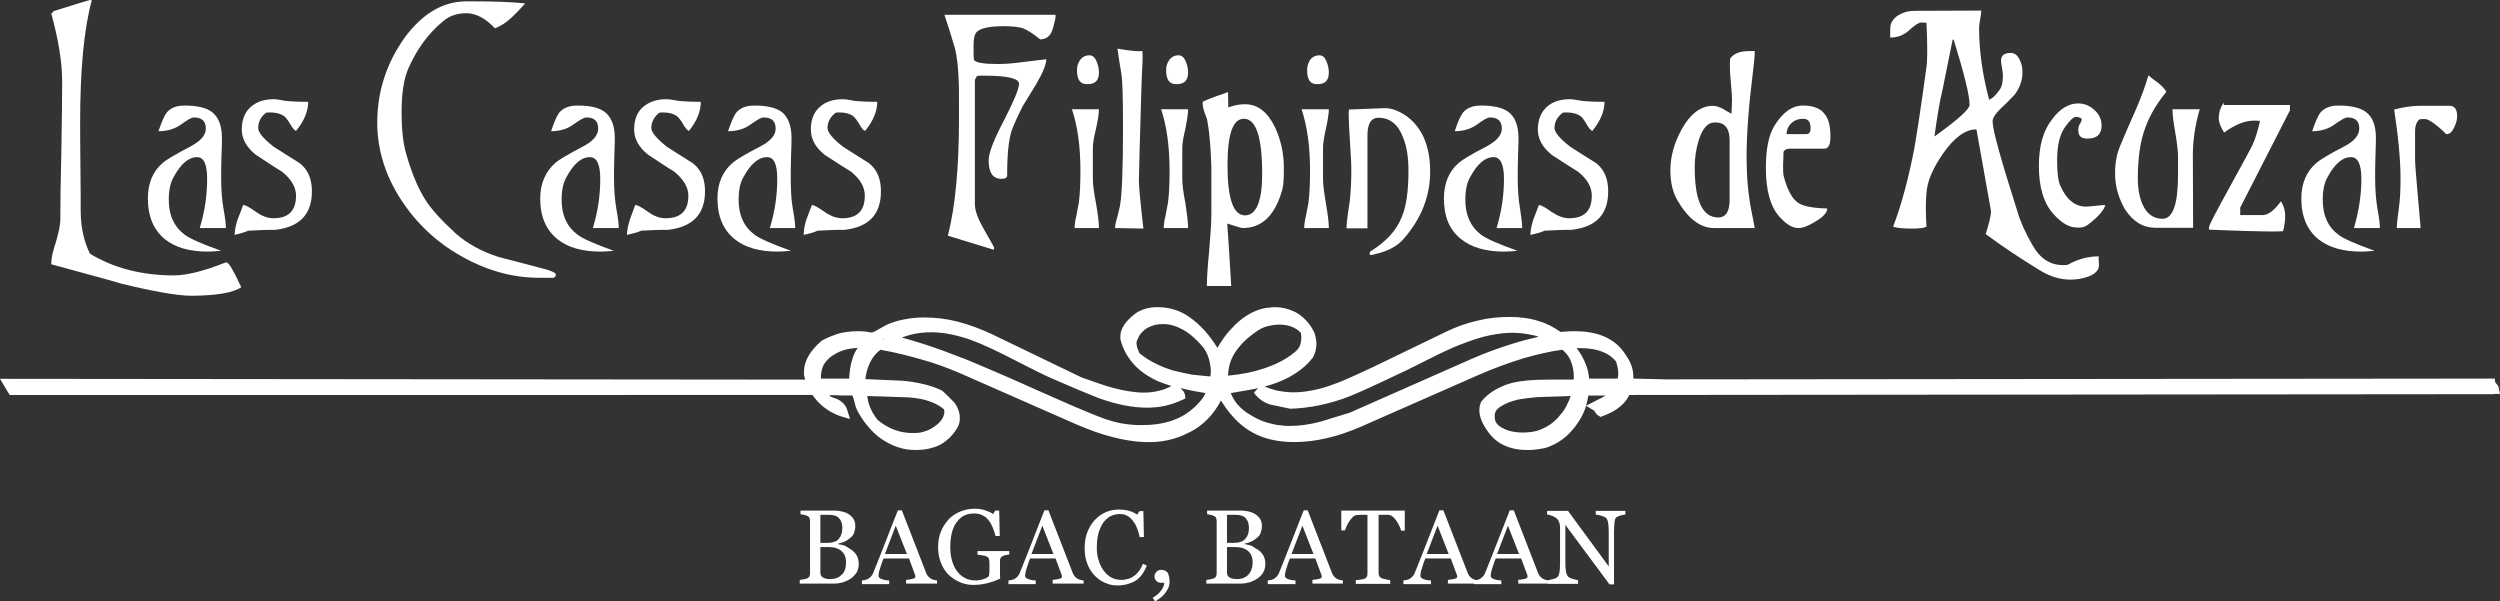 <svg xmlns="http://www.w3.org/2000/svg" xmlns:xlink="http://www.w3.org/1999/xlink" version="1.1" id="Layer_1" x="0px" y="0px" style="enable-background:new 0 0 1080 1080;" xml:space="preserve" viewBox="82.8 478.1 945 227.3">
<rect x="82.8" y="478.1" width="945" height="227.3" fill="#333333" stroke="none"/>
<style type="text/css">
	.st0{fill-rule:evenodd;clip-rule:evenodd;fill:#FFFFFF;}
	.st1{fill:#FFFFFF;}
</style>
<g>
	<path class="st0" d="M174,586.7c-2.9-6.3-4.7-9.4-5.6-9.4h-0.3c-8.3,3.3-14.7,4.9-19.6,4.9c-12.2,0-22.8-2.8-31.7-8.2   c-2.3-4.7-3.5-10.2-3.5-16.2c0-3.8,0-9.3-0.1-16.9c-0.1-7.4-0.1-13-0.1-16.8c0-19.5,1.4-34.9,4.4-45.9l-0.6-0.1   c-0.7,0.1-5.3,1.5-13.8,4.2l-0.9,1c2.8,10.2,4.1,18.6,4.1,25.5c0,5.8-0.1,14.6-0.3,26.2c-0.3,11.7-0.4,20.4-0.4,26.3   c0,1.8-0.6,4.5-1.6,8.1c-1.2,3.5-1.8,6.2-1.8,8v0.6c8.9,2.5,17.9,4.8,26.8,7.4c12,2.9,20.9,4.5,26.4,4.5   C164.6,589.8,170.8,588.8,174,586.7"/>
	<path class="st0" d="M168.2,564.3c0-1.5-0.3-3.9-0.9-7.2c-0.6-3.4-0.9-7.3-0.9-11.8c0-1.6,0-4.2,0.1-7.5c0.1-3.4,0.2-5.9,0.2-7.4   c0-4.8-1.3-8-3.7-9.9c-2.2-1.7-5.7-2.5-10.4-2.5c-3.2,0-5.4,0.9-6.9,2.8c-0.8,1.1-1.8,3.4-3,6.9c3.4,0,6.3-0.9,8.6-2.6   c2.3-1.6,3.8-2.6,4.8-2.6c3,0,4.5,1.4,4.5,4.2c0,2.5-1.9,4.7-5.7,6.7c-5.9,3.1-9.4,5.2-10.5,6.2c-3.9,3.3-5.7,7.9-5.7,13.5   c0,6.9,2.2,11.9,6.4,15.4c3.9,3.1,9.2,4.7,16.2,4.7c1.3,0,3-0.1,5.1-0.3c-7.3-2.6-11.8-4.6-13.8-6.1c-4-3-6-7.3-6-13.2   c0-3.6,0.6-6.5,1.9-8.7c2.7-4.9,5.6-7.4,8.8-7.4c2.6,0,3.8,2.8,3.8,8.2c0,6.3-0.9,12.4-2.8,18.6L168.2,564.3L168.2,564.3z"/>
	<path class="st0" d="M176.6,565.3c4.3-0.2,7.6-0.4,10-0.3c9.4-1,14.1-5.8,14.1-14.6c0-4.7-1.5-8.2-4.6-10.6   c-3.3-2.1-6.5-4.1-9.8-6.2c-4-3.1-5.9-5.5-5.9-7.1c0-2.2,0.9-4.2,3-5.8c0.5-0.1,1-0.1,1.5-0.1c2.3,0,4,0.5,5.3,1.4   c0.7,0.6,1.5,1.6,2.3,3s1.5,2.3,2.2,2.6c3.1-3.8,4.6-7.5,4.6-11c-3.1,0-5.7-0.1-7.9-0.3c-0.4,0-1.3-0.2-2.5-0.4   c-1.1-0.2-1.9-0.3-2.6-0.3c-3.7,0-6.5,1-8.7,2.9c-2.3,2-3.4,4.9-3.4,8.6c0,3.5,1.8,6.7,5.3,9.5c3.4,2.2,6.6,4.4,9.9,6.4   c3.5,2.8,5.3,5.8,5.3,9.1c0,5.7-2.9,8.5-8.5,8.5c-2.2,0-4.4-0.8-6.6-2.4c-2.4-1.7-4-2.6-4.9-2.6c-0.6,1.8-1.4,3.7-2.1,5.5   c-0.7,2.2-1.1,4.2-1.1,5.8C173.9,566.3,175.7,565.8,176.6,565.3"/>
	<path class="st0" d="M292.9,581.8c0-0.5-1.2-1.1-3.5-1.8c-6-1.6-12-3.2-17.9-4.7c-6.7-2.1-12-5.1-16.4-8.9   c-5.5-5.1-9.6-9.5-11.9-13.4c-2.4-3.9-4.7-9.3-6.8-16.5c-1.3-4.5-1.8-9.7-1.8-15.9c0-7.1,0.8-12.5,2.5-16.5   c3.1-7.1,7.4-13.2,13.1-17.9c2.4-2.1,5.4-3.1,8.9-3.1c3.6,0,7.2,1.9,10.8,5.7c2-0.8,4.1-2,6.2-4c1.1-1,2.9-2.8,5.2-5.4   c-4.3-0.5-11.1-0.8-20.5-0.8c-1.6,0-3,0-3.8,0.1c-8,0.7-14.9,5.2-21,13.3c-7,9.7-10.6,20.5-10.6,32.4c0,10.2,3,20,9,29.2   c5.7,8.8,13.3,16,22.7,21.3c9.5,5.4,19.3,8.2,29.5,8.2h5.5C292.6,582.8,292.9,582.5,292.9,581.8"/>
	<path class="st0" d="M316.7,564.3c0-1.5-0.3-3.9-0.9-7.2c-0.6-3.4-0.9-7.3-0.9-11.8c0-1.6,0-4.2,0.1-7.5c0.1-3.4,0.2-5.9,0.2-7.4   c0-4.8-1.3-8-3.7-9.9c-2.1-1.7-5.6-2.5-10.4-2.5c-3.2,0-5.5,0.9-7,2.8c-0.8,1.1-1.8,3.4-3,6.9c3.4,0,6.3-0.9,8.5-2.6   c2.3-1.6,3.9-2.6,4.9-2.6c3,0,4.4,1.4,4.4,4.2c0,2.5-1.8,4.7-5.6,6.7c-5.9,3.1-9.4,5.2-10.5,6.2c-3.8,3.3-5.8,7.9-5.8,13.5   c0,6.9,2.2,11.9,6.5,15.4c3.9,3.1,9.2,4.7,16.3,4.7c1.3,0,3-0.1,5-0.3c-7.2-2.6-11.8-4.6-13.7-6.1c-4-3-6-7.3-6-13.2   c0-3.6,0.6-6.5,1.9-8.7c2.7-4.9,5.5-7.4,8.8-7.4c2.6,0,3.9,2.8,3.9,8.2c0,6.3-0.9,12.4-2.8,18.6L316.7,564.3L316.7,564.3z"/>
	<path class="st0" d="M325.1,565.3c4.2-0.2,7.6-0.4,10-0.3c9.4-1,14.2-5.8,14.2-14.6c0-4.7-1.5-8.2-4.6-10.6   c-3.3-2.1-6.6-4.1-9.8-6.2c-3.9-3.1-5.9-5.5-5.9-7.1c0-2.2,1-4.2,3-5.8c0.5-0.1,1-0.1,1.5-0.1c2.3,0,3.9,0.5,5.2,1.4   c0.7,0.6,1.5,1.6,2.3,3s1.5,2.3,2.2,2.6c3.1-3.8,4.5-7.5,4.5-11c-3.1,0-5.6-0.1-7.8-0.3c-0.4,0-1.3-0.2-2.6-0.4   c-1.1-0.2-1.9-0.3-2.6-0.3c-3.7,0-6.5,1-8.8,2.9c-2.3,2-3.4,4.9-3.4,8.6c0,3.5,1.8,6.7,5.3,9.5c3.4,2.2,6.6,4.4,9.9,6.4   c3.4,2.8,5.3,5.8,5.3,9.1c0,5.7-2.9,8.5-8.6,8.5c-2.2,0-4.4-0.8-6.6-2.4c-2.4-1.7-4-2.6-4.9-2.6c-0.7,1.8-1.3,3.7-2,5.5   c-0.7,2.2-1.1,4.2-1.1,5.8C322.4,566.3,324.2,565.8,325.1,565.3"/>
	<path class="st0" d="M383.4,564.3c0-1.5-0.3-3.9-0.9-7.2c-0.6-3.4-0.8-7.3-0.8-11.8c0-1.6,0-4.2,0.1-7.5c0.1-3.4,0.2-5.9,0.2-7.4   c0-4.8-1.3-8-3.6-9.9c-2.2-1.7-5.7-2.5-10.4-2.5c-3.2,0-5.5,0.9-7,2.8c-0.8,1.1-1.8,3.4-3,6.9c3.4,0,6.3-0.9,8.6-2.6   c2.3-1.6,3.8-2.6,4.9-2.6c3,0,4.5,1.4,4.5,4.2c0,2.5-1.9,4.7-5.7,6.7c-6,3.1-9.4,5.2-10.5,6.2c-3.9,3.3-5.8,7.9-5.8,13.5   c0,6.9,2.2,11.9,6.5,15.4c3.8,3.1,9.2,4.7,16.2,4.7c1.3,0,3-0.1,5.1-0.3c-7.3-2.6-11.8-4.6-13.8-6.1c-4-3-6-7.3-6-13.2   c0-3.6,0.6-6.5,1.9-8.7c2.7-4.9,5.6-7.4,8.9-7.4c2.6,0,3.8,2.8,3.8,8.2c0,6.3-0.9,12.4-2.8,18.6L383.4,564.3L383.4,564.3z"/>
	<path class="st0" d="M391.8,565.3c4.2-0.2,7.6-0.4,10-0.3c9.4-1,14-5.8,14-14.6c0-4.7-1.5-8.2-4.5-10.6c-3.3-2.1-6.5-4.1-9.8-6.2   c-4-3.1-5.9-5.5-5.9-7.1c0-2.2,1-4.2,3.1-5.8c0.5-0.1,0.9-0.1,1.4-0.1c2.3,0,4,0.5,5.2,1.4c0.7,0.6,1.5,1.6,2.3,3s1.4,2.3,2.2,2.6   c3.1-3.8,4.6-7.5,4.6-11c-3.1,0-5.7-0.1-7.9-0.3c-0.4,0-1.3-0.2-2.5-0.4c-1.1-0.2-1.9-0.3-2.6-0.3c-3.7,0-6.6,1-8.7,2.9   c-2.3,2-3.4,4.9-3.4,8.6c0,3.5,1.7,6.7,5.2,9.5c3.4,2.2,6.7,4.4,10,6.4c3.5,2.8,5.2,5.8,5.2,9.1c0,5.7-2.9,8.5-8.5,8.5   c-2.2,0-4.4-0.8-6.7-2.4c-2.4-1.7-4-2.6-4.8-2.6c-0.7,1.8-1.4,3.7-2.1,5.5c-0.7,2.2-1,4.2-1,5.8   C389.2,566.3,390.9,565.8,391.8,565.3"/>
	<path class="st0" d="M480.3,490.2c0.3-0.6,0.8-2.3,1.4-4.9c0.1-0.4,0.1-0.7,0.1-0.9v-0.7h-42c1.5,4.5,2.8,8.6,3.8,12.1   s1.4,7.9,1.6,13.2c0.1,1.2,0.1,5.6,0.1,13.4c0,18.5-1.3,33.4-4.2,44.8l17.3,5.3l0.2-0.7c-0.1-0.4-1.4-2.7-3.8-6.9   c-2.2-3.8-3.5-7-3.5-9.7v-46.9l0.8-1.5c0.7-0.1,1.6-0.1,2.6-0.1c8.8,0,13.3,1,13.3,3.1c0,1.8-1.9,6.4-5.7,13.8   c-3.9,7.4-5.8,12.4-5.8,15.1c0,4.6,1.6,7,4.8,7c1.5,0,2.2-0.4,2.2-1.3c0-8.1,0.6-13.8,1.8-17.2c1-2.6,2.4-5.7,4.1-9   c1.8-2.9,3.5-5.7,5.2-8.5c2.5-4.3,3.7-7.4,3.7-9.2c-3.1,0.4-6.2,0.7-9.2,1.1c-3.6,0.5-6.6,0.7-9.1,0.7c-5.4,0-8.4-0.5-9.1-1.6   c-0.1-1.4-0.1-3.2-0.1-5.3c0-2.1,0.2-3.6,0.7-4.5c0.9-1.9,4.5-2.9,10.7-2.9c3.3,0,5.8,0.3,7.3,0.8c1.6,0.6,3.8,2,6.5,4.2   C478.1,492.9,479.4,492,480.3,490.2"/>
	<path class="st0" d="M498.2,505.5c0-1.4-0.3-2.7-0.8-4c-0.7-1.7-1.6-2.5-2.8-2.5c-1.5,0-2.6,0.6-3.4,1.6c-0.9,1.2-1.3,2.5-1.3,4   c0,3.6,1.2,5.3,3.7,5.3C496.7,510,498.2,508.6,498.2,505.5 M498.2,564.3c0-2.1-0.4-5.2-1.1-9.3c-0.8-4.1-1.2-7.2-1.2-9.3V534   c0-1.6,0.4-4.1,1.2-7.3c0.7-3.2,1.1-5.7,1.1-7.3H488c2.1,6.3,3.2,14,3.2,23.1c0,5.2-0.2,9.2-0.6,12.2c-0.1,0.6-0.4,2.2-0.9,4.8   c-0.5,2-0.7,3.6-0.7,4.8H498.2z"/>
	<path class="st0" d="M515,564.5c-1.1-9.6-1.7-15.7-1.7-18.2c0-1.4,0.3-13.6,1-36.4c0-0.8,0.1-2.6,0.2-5c0.1-2.1,0.2-3.8,0.2-5.1   c0-0.9,0-1.7-0.1-2.4c-1.5,0.2-4.7-0.1-9.4-0.9c0.5,3.5,1,6.8,1.5,9.6c0.4,2.4,0.6,9.2,0.6,20.6c0,15.4-0.4,25.3-1.2,29.5   c-0.1,0.6-0.5,2-1,4.1c-0.5,1.6-0.8,3-0.8,4L515,564.5z"/>
	<path class="st0" d="M531.9,505.5c0-1.4-0.3-2.7-0.8-4c-0.7-1.7-1.6-2.5-2.8-2.5c-1.5,0-2.6,0.6-3.4,1.6c-0.9,1.2-1.3,2.5-1.3,4   c0,3.6,1.2,5.3,3.7,5.3C530.4,510,531.9,508.6,531.9,505.5 M531.9,564.3c0-2.1-0.4-5.2-1-9.3c-0.8-4.1-1.2-7.2-1.2-9.3V534   c0-1.6,0.4-4.1,1.2-7.3c0.6-3.2,1-5.7,1-7.3h-10.2c2.1,6.3,3.2,14,3.2,23.1c0,5.2-0.2,9.2-0.6,12.2c-0.1,0.6-0.4,2.2-0.9,4.8   c-0.5,2-0.7,3.6-0.7,4.8H531.9z"/>
	<path class="st0" d="M567.5,549.8c0.5-1.7,0.6-4.4,0.6-8.2c0-5.5-1.1-10.5-3.3-15.3c-2.8-5.8-6.5-8.8-11.4-8.8   c-2.1,0-4.1,0.4-6.3,1.2l-0.1-5.8c-3.9,1.3-7.1,2.5-9.5,3.6l-0.1,0.5c0,1,0.2,2,0.7,3.6c0.7,1.7,1.1,2.9,1.1,3.4   c0.9,4.9,1.3,10.7,1.5,17.5v17.4c0,3.2-0.3,7.8-0.8,13.7c-0.6,6.1-0.9,10.6-0.9,13.6h9.2c-0.6-10.5-1.1-18.4-1.5-23.6   c3.3,1.1,5.4,1.7,5.9,1.7C559.8,564.3,564.8,559.5,567.5,549.8 M559.9,543.8c0,10.4-2.2,15.7-6.5,15.7c-4.4,0-6.6-6.3-6.6-18.9   c0-11.8,2-17.6,6.2-17.6C557.6,523,559.9,529.9,559.9,543.8"/>
	<path class="st0" d="M585.1,505.5c0-1.4-0.3-2.7-0.8-4c-0.7-1.7-1.5-2.5-2.8-2.5c-1.4,0-2.6,0.6-3.4,1.6c-0.8,1.2-1.2,2.5-1.2,4   c0,3.6,1.1,5.3,3.7,5.3C583.6,510,585.1,508.6,585.1,505.5 M585.1,564.3c0-2.1-0.4-5.2-1.1-9.3c-0.7-4.1-1.1-7.2-1.1-9.3V534   c0-1.6,0.4-4.1,1.1-7.3c0.7-3.2,1.1-5.7,1.1-7.3h-10.3c2.1,6.3,3.2,14,3.2,23.1c0,5.2-0.2,9.2-0.6,12.2c-0.1,0.6-0.4,2.2-0.9,4.8   c-0.5,2-0.7,3.6-0.7,4.8H585.1z"/>
	<path class="st0" d="M602.4,574.2c4.9-1.1,8.5-3,10.8-5.6c6.8-7.7,10.2-16.3,10.2-25.6c0-9.7-3-16.6-8.9-21c-3-2-5.9-3.2-8.7-3   l-13.1,0.5c0,0.6-0.1,1.2-0.1,1.7c0,2.4,0.2,5.9,0.5,10.6c0.3,4.8,0.5,8.2,0.5,10.6c0,4-0.2,7.7-0.5,11.1c-0.1,0.8-0.4,2.6-0.8,5.4   c-0.3,2.3-0.5,4.1-0.5,5.5h7.9v-35.1c0-4.5,1.4-6.7,4.2-6.7c4.2,0,7.4,2.5,9.2,7.3c1.5,3.6,2.1,7.8,2.1,12.8   c0,7.6-0.8,13.5-2.6,17.6c-2,5-6,9.3-11.9,12.9l-0.2,0.9c0.1,0.3,0.3,0.4,0.7,0.4C601.5,574.4,601.9,574.3,602.4,574.2"/>
	<path class="st0" d="M658.2,564.3c0-1.5-0.3-3.9-0.8-7.2c-0.6-3.4-0.9-7.3-0.9-11.8c0-1.6,0-4.2,0.1-7.5c0.1-3.4,0.2-5.9,0.2-7.4   c0-4.8-1.3-8-3.7-9.9c-2.2-1.7-5.7-2.5-10.5-2.5c-3.1,0-5.4,0.9-6.9,2.8c-0.8,1.1-1.9,3.4-3,6.9c3.3,0,6.2-0.9,8.5-2.6   c2.2-1.6,3.9-2.6,4.8-2.6c3,0,4.5,1.4,4.5,4.2c0,2.5-2,4.7-5.7,6.7c-6,3.1-9.4,5.2-10.5,6.2c-3.9,3.3-5.7,7.9-5.7,13.5   c0,6.9,2.1,11.9,6.5,15.4c3.9,3.1,9.2,4.7,16.3,4.7c1.3,0,3-0.1,5-0.3c-7.3-2.6-11.8-4.6-13.8-6.1c-3.9-3-5.9-7.3-5.9-13.2   c0-3.6,0.6-6.5,1.9-8.7c2.7-4.9,5.5-7.4,8.8-7.4c2.6,0,3.9,2.8,3.9,8.2c0,6.3-0.9,12.4-2.8,18.6L658.2,564.3L658.2,564.3z"/>
	<path class="st0" d="M666.6,565.3c4.3-0.2,7.7-0.4,10-0.3c9.5-1,14.1-5.8,14.1-14.6c0-4.7-1.5-8.2-4.5-10.6   c-3.3-2.1-6.6-4.1-9.8-6.2c-4-3.1-6-5.5-6-7.1c0-2.2,1-4.2,3.1-5.8c0.5-0.1,1-0.1,1.5-0.1c2.3,0,3.9,0.5,5.3,1.4   c0.7,0.6,1.4,1.6,2.2,3s1.5,2.3,2.2,2.6c3.1-3.8,4.6-7.5,4.6-11c-3,0-5.6-0.1-7.9-0.3c-0.4,0-1.2-0.2-2.6-0.4   c-1-0.2-1.8-0.3-2.6-0.3c-3.7,0-6.6,1-8.7,2.9c-2.2,2-3.4,4.9-3.4,8.6c0,3.5,1.8,6.7,5.2,9.5c3.4,2.2,6.7,4.4,10,6.4   c3.5,2.8,5.2,5.8,5.2,9.1c0,5.7-2.9,8.5-8.5,8.5c-2.2,0-4.3-0.8-6.7-2.4c-2.4-1.7-3.9-2.6-4.8-2.6c-0.7,1.8-1.4,3.7-2.1,5.5   c-0.7,2.2-1.1,4.2-1.1,5.8C664,566.3,665.7,565.8,666.6,565.3"/>
	<path class="st0" d="M746.1,564.3c-0.6-3.2-1.1-5.7-1.4-7.2c-1.1-5.8-1.7-12.3-1.7-19.6c0-8.6,0.8-19.3,2.4-32.1   c0.5-3.9,0.7-6.4,0.7-8H744c-3.4,0-5.8,0.9-7.2,2.8c-0.1,1.1-0.1,2.1-0.1,3.2c0,1.4,0.1,3.6,0.4,6.3c0.3,2.9,0.4,5,0.4,6.5   c0-0.8,0,0.9-0.2,4.9c-1.1-0.6-2.2-1.2-3.3-1.9c-1.4-0.7-2.6-1.1-3.7-1.1c-4.6,0-8.6,3-11.9,9c-2.8,5.2-4.2,10.2-4.2,15.4   c0,4.5,0.9,8.3,2.6,11.2c4,7,8.7,10.6,13.9,10.6H746.1z M736.6,531.2v22.4c0,4.4-1.4,6.7-4.3,6.7c-6,0-8.9-6.4-8.9-19   c0-3.5,0.5-6.9,1.5-10.1c1.4-4.5,3.4-6.8,5.9-6.8C734.7,524.2,736.6,526.5,736.6,531.2"/>
	<path class="st0" d="M772.5,521.2c-1.5-2.1-4.3-3.2-8.2-3.2c-4.1,0-7.7,2.6-10.8,7.7c-2.1,3.4-3.2,8.6-3.2,15.9   c0,8.4,1.7,14.6,5.1,18.4c2.6,2.9,4.9,4.3,7.2,4.3c1.7,0,3.8-0.8,6.5-2.5c2.9-1.7,4.4-3.4,4.4-4.9c-5.2-0.1-8.9-0.8-10.8-2   c-2.4-1.5-4.1-4.7-5.5-9.6c-0.4-1.2-0.4-2.6-0.4-4.2c0-0.7,0-1.6,0.1-2.9c0-1.3,0-2.2,0.1-2.8c0.4-0.7,1.2-1.1,2.4-1.1h13   c1.5,0,2.3-1.5,2.3-4.3C774.7,525.9,774.1,523.1,772.5,521.2 M767.2,526.6c0,1.4-0.5,2.2-1.6,2.2h-7.5c0.1-1.7,0.7-3.1,1.9-4.2   c1.2-1.1,2.7-1.6,4.4-1.6C766.3,523,767.2,524.1,767.2,526.6L767.2,526.6z"/>
	<path class="st0" d="M835.3,557.3c0.1,0.3,0.1,0.6,0.1,0.7c0,1.5-0.7,4.4-2,8.6c6.8,5,13.3,9.3,19.7,13.2c4.2,2.7,8.2,4,12.3,4   c2.4,0,4.6-0.4,6.6-1.1c2.8-1,4.2-2.5,4.2-4.3c0-0.4,0-1-0.1-1.8V575c-4.1,0-8,1.1-11.7,3.2c-0.5,0.1-1.2,0.1-1.9,0.1   c-4.7,0-8.6-2.5-11.4-7.5c-2.7-4.7-4.6-8.9-5.6-12.4c-6.3-19.8-9.5-31.2-9.5-34.4c0-1.3,1-2.8,2.9-4.7c3-2.8,4.8-4.7,5.5-5.5   c1.9-2.6,2.9-5.3,2.9-8.4c0-1.6-0.3-3.2-1-4.6c-0.8-1.7-1.9-2.7-3.4-2.7c-2.5,0-3.7,1-3.7,2.9c0,0.7,0.1,1.6,0.4,2.9   c0.2,1.2,0.3,2.2,0.3,2.8c0,2.5-0.4,4.3-1.3,5.4c-1.5,2.2-2.8,3.3-3.9,3.7c-2.4-9-3.8-18.1-3.8-26.9c0-0.8,0.1-1.8,0.4-3.5   c0.3-1.4,0.4-2.6,0.4-3.3l-25.3,0.1c-2.3,0-4.3,0.6-6.1,1.7c-2,1.3-3,3-3,5.1v3.3c2.7,0,5.2-0.9,7.2-2.8c2.1-1.9,3.6-2.9,4.5-2.9   c0.1,0,0.6,0,2,0.1c0.2,3.8,0.3,7.4,0.3,10.8c0,2.9-0.1,5.2-0.4,6.7c-2,14.8-3.6,24.9-4.5,30.1c-2.2,11.3-4.8,21.1-8,29.5   c1.6,0.5,4,0.7,7.1,0.7c2.8,0,4.6-0.2,5.5-0.7c-0.3-5.1-0.3-9.2,0-12.7c0.3-4.5,2.4-9.4,6.3-15c4.3-6.1,8.4-9.1,12.6-9.1   L835.3,557.3z M827.3,517.7c0,1.7-4.5,5.7-13.3,12c1.1-7.7,2-13.4,3-17.3l3.9-19.3h0.4C825.2,505.8,827.3,514,827.3,517.7"/>
	<path class="st0" d="M872.1,563c3.8-2.9,6-5.4,6.5-7.4c-0.8,0-2,0.1-3.7,0.3c-1.6,0.2-2.8,0.3-3.6,0.3c-4.2,0-7.4-2.7-9.7-7.9   c-0.9-2-1.2-5.2-1.2-9.6c0-5.5,0.9-9.6,3-12.6c1.8-2.5,3.2-3.8,4-3.8s1.5,0.2,2.1,0.5l0.2,0.6c-0.1,0.4-0.3,1-0.8,1.7   c-0.3,0.5-0.5,1.3-0.5,2.3c0,2.1,1.1,3.1,3.4,3.1c3.7,0,5.4-1.7,5.4-5c0-2.2-0.9-4.2-2.7-5.8c-1.8-1.7-3.9-2.5-6.2-2.5   c-3.4,0-6.8,1.9-9.8,6c-3.4,4.3-5,10.1-5,17.7c0,7.9,1.8,14.1,5.6,18.2c3,3.4,6,5,8.7,5C869.5,564.3,870.9,563.9,872.1,563"/>
	<path class="st0" d="M911.7,536.9c0-5.5,0.8-11.4,2.6-17.5H904c0,2.1,0.4,5.1,1.1,9.1c0.7,4.1,1,7.1,1,9v6.5   c0,11.2-1.9,16.8-5.9,16.8c-3.3,0-5.9-1.8-7.5-5.4c-1.2-2.7-1.8-6-1.8-9.8c0-6.8,0.7-12.7,2.2-17.4c1.6-5.2,4.4-10.3,8.5-15.3   c-0.1-0.8-1.1-1.8-2.9-3.4c-0.5-0.4-1.8-1.2-3.8-2.9c-1.1,3.8-2.7,8.3-5,13.5c-3.9,8.7-5.7,13.2-5.7,13.2c-1.3,3-1.9,6.4-1.9,10.4   c0,5,1.4,9.5,3.8,13.6c3,4.6,6.8,6.9,11.5,6.9h14.2L911.7,536.9L911.7,536.9z"/>
	<path class="st0" d="M948.4,519.8v-2h-25v-0.9c-1.2,1.6-1.9,3.6-1.9,6c0,1.4,0.7,3.2,2,5.3c4.2-3,7.9-4.5,11.2-4.5   c0.7,0,1.6,0,2.4,0.1c-0.9,3.9-1.9,7.2-3.1,9.6c-0.4,0.8-3.3,6.3-8.8,16.2c-4.9,8.9-7.4,13.7-7.4,14.4v0.9   c11.7,0.5,19.8,0.7,24,0.7c1.3,0,2.6,0,4-0.1c0.5-1.9,0.8-3.8,0.8-5.8c0-1.9-0.5-3.8-1.6-5.5c-2.6,3.5-4.8,5.2-6.9,5.2h-8.5v-2.8   L948.4,519.8z"/>
	<path class="st0" d="M982.4,564.3c0-1.5-0.3-3.9-0.9-7.2c-0.6-3.4-0.9-7.3-0.9-11.8c0-1.6,0-4.2,0.1-7.5c0.1-3.4,0.2-5.9,0.2-7.4   c0-4.8-1.2-8-3.7-9.9c-2.2-1.7-5.7-2.5-10.4-2.5c-3.2,0-5.4,0.9-7,2.8c-0.8,1.1-1.8,3.4-3,6.9c3.4,0,6.2-0.9,8.5-2.6   c2.3-1.6,3.9-2.6,4.9-2.6c3,0,4.4,1.4,4.4,4.2c0,2.5-1.8,4.7-5.6,6.7c-6,3.1-9.4,5.2-10.5,6.2c-3.9,3.3-5.8,7.9-5.8,13.5   c0,6.9,2.2,11.9,6.4,15.4c3.9,3.1,9.2,4.7,16.3,4.7c1.3,0,3-0.1,5-0.3c-7.2-2.6-11.8-4.6-13.7-6.1c-4-3-5.9-7.3-5.9-13.2   c0-3.6,0.6-6.5,1.9-8.7c2.7-4.9,5.5-7.4,8.8-7.4c2.6,0,3.9,2.8,3.9,8.2c0,6.3-1,12.4-2.8,18.6L982.4,564.3L982.4,564.3z"/>
	<path class="st0" d="M1010.5,526.2c0.7-1.4,1.1-2.8,1.1-4.1c0-2.7-1-4-2.8-4h-11.3c-3,0-6.2,0.5-9.7,1.4   c1.6,10.5,2.4,19.3,2.4,26.2c0,4.5-0.2,8-0.6,10.9c-0.5,3.5-0.8,6.1-0.8,7.7h9c-1.3-15.1-2.1-23.6-2.1-25.6v-10.9   c0-2.2,0.6-3.8,1.7-4.6c0.6-0.1,1.4-0.1,2.1-0.1c1.2,0,4,1.8,8,5.7C1008.9,528.8,1009.7,527.9,1010.5,526.2"/>
	<path class="st0" d="M694.2,621.2l0.1-0.2c0.1-0.5,0.2-1,0.2-1.7s-0.1-1.5-0.2-2.2c-0.2-0.7-0.4-1.5-0.6-2.3   c-1.3-1.6-3-2.9-5.1-3.7c-2.2-0.9-5-1.4-8.2-1.4c-0.5,0-1.1,0-1.6,0c1.2,1.7,2.3,3.4,3,5.1c1,2.1,1.5,4.3,1.7,6.4L694.2,621.2   L694.2,621.2z M676.5,627.8l-12.3,0.4c-2.7,0.2-5.2,0.5-7.4,0.9c-2.1,0.5-4,1.1-5.6,2c-1.2,0.6-2.2,1.3-2.8,2.1   c-0.4,0.6-0.6,1.3-0.6,2.1v0.2c0,0.8,0.1,1.5,0.4,2.1l0,0c0.3,0.6,0.8,1.1,1.4,1.6l0,0c1.2,0.8,2.5,1.4,3.9,1.8   c1.5,0.4,3.2,0.6,5.1,0.6c1,0,1.9-0.1,2.9-0.2c0.9-0.1,1.9-0.3,2.7-0.6c1.6-0.5,3.1-1.3,4.5-2.2c1.4-1,2.8-2.2,3.9-3.7   c1.3-1.4,2.2-3,2.9-4.6C675.9,629.5,676.2,628.7,676.5,627.8 M574.5,603.9c-0.9-1-2-1.7-3.2-2.2c-1.4-0.6-3.1-0.9-4.9-0.9   c-1.7,0-3.3,0.3-4.8,0.7c-1.4,0.4-2.8,1.1-4,2c-3.6,2.5-6.3,5.2-8.1,8.1c-1.7,2.7-2.4,5.5-2.5,8.5c5.2-0.5,9.7-1.4,13.8-2.8   c4.5-1.5,8.3-3.5,11.3-6l0,0c0.9-0.7,1.6-1.5,2-2.4s0.6-2,0.6-3.2c0-0.4,0-0.8-0.1-1.1C574.6,604.4,574.6,604.1,574.5,603.9    M540.3,620.4L540.3,620.4c0.1-0.7,0.2-1.3,0.2-1.9c0-1.5-0.3-3.1-0.7-4.6s-1.1-3-2.1-4.4c-2.5-3-5.1-5.3-7.6-6.7s-5-2.2-7.6-2.2   c-1,0-2.1,0.1-3.1,0.3c-0.9,0.3-1.9,0.6-2.8,1.1l0,0c-0.9,0.5-1.6,1.1-2.3,1.9c-0.6,0.6-1.1,1.4-1.4,2.3l-0.1,0.2   c-0.2,0.2-0.2,0.5-0.3,0.7s-0.1,0.5-0.1,0.8c0,0.4,0.1,1,0.3,1.7c0.2,0.6,0.5,1.3,0.8,2c1.7,1.4,3.6,2.7,5.7,3.7   c2.2,1.2,4.6,2.1,7.2,2.9c2,0.5,4.4,1,6.9,1.5C535.4,619.9,537.8,620.2,540.3,620.4 M439.6,632.8c-1.4-1.2-3.2-2.2-5.2-2.9   c-2.3-0.9-5.2-1.4-8.4-1.6l0,0c-3-0.1-6-0.2-8.8-0.3l-6.6-0.2c0.2,1.4,0.5,2.8,1,4c0.7,1.8,1.7,3.5,3,5.1c2,1.6,4.1,2.9,6.4,3.7   c2.1,0.8,4.5,1.2,7,1.2c1.2,0,2.5-0.1,3.6-0.4c1.1-0.3,2.2-0.7,3.2-1.3c1.7-1,3.1-2.1,3.9-3.3c0.7-1,1.1-2.1,1.1-3.3   C439.7,633.3,439.6,633.1,439.6,632.8L439.6,632.8z M407,609.6c-1.6,0.1-3.1,0.3-4.4,0.6c-1.7,0.5-3.3,1.1-4.7,2.1h-0.1   c-1.6,1-2.8,2.3-3.6,3.6c-0.7,1.4-1.1,3-1.1,4.8v0.5h10.7c0.1-2.8,0.5-5.4,1.3-7.7C405.5,612.1,406.2,610.8,407,609.6    M1025.5,627.1l-326.8,0.3c-0.8,1.6-1.9,3.1-3.4,4.3c-1.7,1.5-4,2.7-6.7,3.7l-0.8,0.3l-0.8-0.5c-0.4-0.2-0.7-0.5-0.9-0.8   s-0.5-0.6-0.6-1l-0.1-0.1l-3.1-1.8l3.3-1.7c1-0.5,1.9-1,2.6-1.3c0.6-0.4,1.1-0.7,1.4-0.8l0.2-0.1H688h-4.8   c-0.3,1.8-0.7,3.5-1.3,5.2c-0.8,2.2-2,4.3-3.5,6.3c-1.6,2.1-3.3,3.9-5.2,5.2c-1.9,1.4-4.1,2.5-6.5,3.2h-0.1   c-1.1,0.2-2.2,0.4-3.2,0.5c-1.1,0.2-2.2,0.2-3.2,0.2c-3.4,0-6.4-0.6-8.9-1.8c-2.6-1.2-4.7-3.1-6.3-5.5c-1-1.4-1.7-2.7-2.2-3.9   c-0.5-1.3-0.8-2.6-0.8-3.7c0-1,0.1-1.9,0.5-2.9l0.3-0.6c1.4-1.7,3.2-3.2,5.1-4.3c2-1.1,4.1-2.1,6.6-2.7l0,0   c1.7-0.4,3.6-0.7,5.8-0.9s4.7-0.3,7.5-0.3h9.8c0.1-0.3,0.1-0.6,0.1-0.9c0-2.4-0.4-4.5-1.2-6.3c-0.7-1.6-1.7-2.9-3.1-4.1   c-4.6,0.6-9.4,1.7-14.6,3.2c-5.5,1.7-11.4,3.8-17.5,6.5l-44.1,19.4c-4.4,1.9-8.7,3.4-12.8,4.3l0,0c-4.2,1-8.3,1.5-12.3,1.5   c-4.3,0-8.3-0.6-11.8-1.8c-3.6-1.3-6.7-3.2-9.4-5.7c-1.6-1.5-3.1-3.2-4.5-5.1c-0.7-0.9-1.3-2-2.1-3.1c-1.3,2.6-3,4.9-5,7   c-2,2-4.3,3.8-7.1,5.1l0,0c-2.5,1.3-5.1,2.3-8,2.9c-2.8,0.6-5.6,0.8-8.7,0.7c-3.8-0.1-7.9-0.8-12.2-1.9c-4.4-1.1-9-2.8-13.9-4.9   L445.3,619c-4.3-1.8-9-3.6-14.1-5c-4.9-1.4-10-2.7-15.6-3.7c-1.6,1.2-3,2.9-3.9,4.8c-0.9,1.8-1.5,3.9-1.8,6.3l13.6,0.6h0.1   c3,0.2,5.8,0.7,8.3,1.3c2.6,0.6,4.8,1.4,6.9,2.4l0.5,0.4c1.1,1,2,1.9,2.7,2.6c0.6,0.6,1,1.1,1.3,1.3c0.8,0.9,1.3,1.9,1.7,2.9   c0.4,1,0.6,2,0.6,3.1c0,0.5,0,1-0.1,1.6c-0.1,0.5-0.3,1.1-0.5,1.6l-0.1,0.2c-1.6,2.9-3.8,5.1-6.5,6.7c-2.7,1.4-5.9,2.1-9.5,2.1   c-2.3,0-4.6-0.3-6.8-1.1c-2.2-0.7-4.2-1.8-6.3-3.2l0,0c-1.7-1.2-3.4-2.8-4.8-4.5c-1.5-1.7-2.8-3.7-4-5.8l0,0   c-0.2-0.4-0.4-1-0.7-1.6c-0.2-0.7-0.4-1.4-0.6-2.3c-0.2-0.8-0.4-1.4-0.6-1.9l-0.1-0.2h-0.7c-0.8,0-1.7,0-2.7,0l-2.8-0.1h-2.1h-0.4   v0.1l0.8,0.6c1.4,0.4,2.7,0.9,3.6,1.6c1.1,0.8,1.9,1.9,2.3,3.1l1.1,3.6l-3.7-1.1c-2.2-0.8-4.3-1.9-6.2-3.4c-1.6-1.2-3-2.8-4.3-4.6   H87.7h-1.2l-0.6-0.9l-1.3-2.2l-1.8-3h3.5l300.9,0.3l-0.1-0.2c-0.1-0.3-0.1-0.6-0.2-0.8c-0.1-0.3-0.1-0.6-0.2-0.9c0-0.4,0-0.8,0-1.1   c0-2,0.6-4.1,1.8-6.1c1.1-1.9,2.8-3.8,4.9-5.6l0.3-0.2c2.1-1.1,4.2-1.9,6.4-2.6c2.2-0.5,4.4-0.8,6.7-0.8c1,0,2,0,3,0.1   c0.8,0.1,1.6,0.3,2.4,0.4c0.2,0,0.5-0.1,0.7-0.2c0.5-0.2,1-0.4,1.6-0.8c0.9-0.5,1.6-0.9,2.3-1.3c0.5-0.3,0.9-0.5,1.3-0.7l0,0   c2.1-0.9,4.3-1.6,6.7-2c2.4-0.5,4.9-0.7,7.5-0.7c4.1,0,8.3,0.5,12.6,1.6c4.2,1.1,8.5,2.7,12.8,4.7l34,16.4c2.8,0.9,5,1.8,6.9,2.4   c1.8,0.6,3.3,1.1,4.5,1.4c2.3,0.6,4.4,1.1,6.4,1.4c1.9,0.3,3.7,0.5,5.5,0.5c2.1,0,4.1-0.2,5.9-0.7c1.6-0.3,3.2-1,4.7-1.8   c-1.9-0.6-3.7-1.2-5.1-1.8c-3.7-1.7-6.8-3.8-9.2-6.5c-2.4-2.7-4.1-5.8-5-9.4v-0.5c-0.1-1.7,0.4-3.4,1.5-5c1-1.5,2.4-2.8,4.2-4.2   l0,0c1.1-0.8,2.4-1.4,3.8-1.8c1.4-0.4,2.9-0.6,4.5-0.6c2.2,0,4.3,0.3,6.3,0.9c2,0.6,3.9,1.5,5.7,2.8c2.1,1.4,4,3.2,5.8,5.1   c1.7,1.9,3.4,4.2,4.9,6.6c0.4-0.8,0.9-1.6,1.4-2.3c1.2-1.9,2.6-3.7,4.2-5.3c1.8-2,3.7-3.5,5.6-4.7c1.9-1.2,4-2.1,6.1-2.6   c0.7-0.1,1.4-0.3,2.2-0.3c0.7-0.1,1.4-0.2,2.1-0.2c2.9,0,5.5,0.7,7.9,1.9c2.2,1.2,4.3,3.1,5.9,5.5l0,0c0.6,1,1.2,2,1.5,3.1   s0.5,2.2,0.5,3.3c0,0.9-0.1,1.7-0.3,2.6l0,0c-0.2,0.9-0.5,1.7-0.9,2.4l-0.2,0.3c-1.8,2.4-4.1,4.4-6.8,6.1c-2.6,1.7-5.5,3-8.9,4.1   l0,0c-0.6,0.2-1.5,0.4-2.5,0.7c1.4,0.6,3,1.1,4.5,1.5c2.1,0.4,4.2,0.7,6.5,0.7c2.4,0,4.8-0.3,7.3-0.8l0,0c2.7-0.5,5.3-1.3,8.2-2.4   c1.6-0.5,3.6-1.4,6.1-2.5c2.4-1.1,5.4-2.4,8.7-4l27.3-13.2l0,0c3.9-1.9,7.9-3.3,11.9-4.2c4-1,8.1-1.4,12.2-1.4c4,0,7.7,0.5,11,1.6   c3.1,0.9,5.7,2.3,8.2,4.1c0.8-0.1,1.6-0.2,2.4-0.2c1-0.1,2.1-0.1,3.1-0.1c9.2,0,15.7,3.1,19.4,9.4c1.7,2.4,2.6,5,2.6,7.8v0.7   l12.5,0.3l311.4-0.3h1.7l0.2,1.4l0.1,0.1v0.1c0.3,0.3,0.5,0.5,0.7,0.8h0.1c0.2,0.4,0.4,0.7,0.4,1.1l0.5,2.3h-2.3V627.1z    M416.4,606.3l0.5,0.1l-0.1-0.3l-0.2,0.1L416.4,606.3z M529,624.8L529,624.8l0.3,0.3l0,0c0.3,0.3,0.6,0.6,0.8,0.9l0,0   c0.3,0.4,0.5,0.8,0.6,1.3l0.2,1.4l-1.3,0.6c-2.1,1-4.3,1.7-6.4,2.2c-2.3,0.5-4.6,0.7-6.9,0.7c-2.6,0-5.5-0.3-8.6-0.9   c-3-0.6-6.2-1.5-9.6-2.7l0,0l-8.3-3.4l-8.1-3.5c-1.5-0.6-3.5-1.5-6.1-2.8c-2.5-1.2-5.5-2.8-9.3-4.7c-3.3-1.7-6.3-3.2-8.9-4.4   s-4.9-2.2-6.8-2.9l0,0c-2.8-1.1-5.6-1.8-8.2-2.4c-2.6-0.5-5.1-0.8-7.5-0.8c-3.9,0-7.6,0.6-11.2,2c2.6,0.7,5.3,1.5,8.1,2.4   c4.7,1.5,9.6,3.3,14.7,5.3h0.1c2.5,1,6,2.5,10.7,4.5c4.2,1.8,9.6,4.1,16.2,7.1l0,0c5.8,2.6,10.9,4.8,15.2,6.7   c4.5,1.9,8.3,3.5,11.6,4.7l0,0c2.3,0.8,4.5,1.4,6.8,1.8c2.4,0.4,4.7,0.6,7.2,0.6c4.2,0,7.9-0.5,11.2-1.6s6.1-2.7,8.5-4.9   c1.3-1.1,2.5-2.5,3.4-3.7c0.4-0.6,0.8-1.3,1.1-1.9C534.8,626.1,531.8,625.5,529,624.8 M558.4,624.8l-1.3,0.3   c-2.4,0.4-5.4,1-9.1,1.6c0.4,1,1,2,1.6,3c1.1,1.6,2.6,3.1,4.5,4.4c1.7,1.1,3.4,2.1,5.3,2.9c1.9,0.8,3.9,1.3,6,1.7l0,0   c0.8,0.1,1.6,0.2,2.5,0.3c0.8,0.1,1.7,0.1,2.6,0.1c3.4,0,7.2-0.5,11.4-1.6l11.1-3.4l46.2-20.4c4.8-2.1,9.7-3.9,14.8-5.5   c3.4-1.1,6.9-2,10.4-2.8c-0.7-0.3-1.5-0.5-2.2-0.6c-2.5-0.6-5.1-0.9-7.7-0.9c-2.2,0-4.3,0.2-6.7,0.6c-2.4,0.4-4.8,1-7.3,1.8   c-1.9,0.6-4,1.4-6.3,2.3c-2.3,0.9-4.8,2.1-7.4,3.3l-6.6,3.3l0,0l-6.6,3.3h-0.1c-5.2,2.5-9.7,4.6-13.2,6.2c-3.5,1.6-5.9,2.6-7.1,3.1   c-4,1.6-7.9,2.7-11.7,3.5s-7.5,1.2-11,1.3l-0.5-0.1l-3.3-0.7l-3.3-0.7h-0.2c-1.4-0.4-2.6-1-3.7-1.8c-1.1-0.8-2.1-1.8-2.7-2.8   L558.4,624.8z"/>
</g>
<g>
	<path class="st1" d="M404.6,685.9c0.8,0.5,1.5,1.3,2,2.1c0.5,0.9,0.8,1.9,0.8,3.2s-0.3,2.4-0.8,3.3c-0.6,0.9-1.3,1.7-2.2,2.3   c-0.9,0.6-1.8,1-2.9,1.4c-1.1,0.3-2.2,0.5-3.4,0.5h-13v-1.4c0.3,0,0.8-0.1,1.4-0.2c0.6-0.1,1-0.2,1.3-0.3c0.4-0.2,0.7-0.4,0.9-0.7   c0.2-0.3,0.3-0.7,0.3-1.2v-19.8c0-0.4-0.1-0.8-0.2-1.2c-0.1-0.3-0.4-0.6-0.9-0.8c-0.4-0.2-0.8-0.3-1.3-0.4   c-0.5-0.1-0.9-0.2-1.2-0.2v-1.4h12.7c1,0,1.9,0.1,2.8,0.3s1.8,0.5,2.6,1c0.8,0.5,1.4,1.1,1.9,1.8c0.5,0.8,0.7,1.7,0.7,2.8   c0,1-0.2,1.8-0.5,2.6s-0.8,1.4-1.5,1.9c-0.6,0.5-1.3,1-2,1.3c-0.8,0.4-1.6,0.6-2.5,0.8v0.2c0.8,0.1,1.7,0.3,2.6,0.6   C403,684.9,403.9,685.4,404.6,685.9z M399.9,681.7c0.5-0.6,0.8-1.2,1-1.8c0.2-0.7,0.3-1.4,0.3-2.3c0-1.5-0.4-2.7-1.2-3.6   c-0.8-0.9-2.1-1.3-3.9-1.3c-0.4,0-0.9,0-1.6,0c-0.6,0-1.1,0-1.6,0v10.6h2.5c1.1,0,2-0.1,2.7-0.4   C398.9,682.7,399.5,682.3,399.9,681.7z M402.6,690.5c0-1.6-0.5-3-1.6-4s-2.7-1.6-4.7-1.6c-0.8,0-1.5,0-2.1,0s-1,0-1.3,0v9.7   c0,0.8,0.3,1.4,1,1.8c0.7,0.4,1.6,0.6,2.7,0.6c1.9,0,3.4-0.6,4.4-1.7C402.1,694.4,402.6,692.7,402.6,690.5z"/>
	<path class="st1" d="M436.7,698.7h-11.4v-1.4c1-0.1,1.8-0.2,2.5-0.4s1-0.4,1-0.7c0-0.1,0-0.3,0-0.4c0-0.2-0.1-0.3-0.1-0.4l-2.3-6.2   h-9.6c-0.4,0.9-0.7,1.7-0.9,2.4c-0.2,0.7-0.4,1.3-0.6,1.9c-0.2,0.6-0.3,1-0.3,1.4c-0.1,0.3-0.1,0.6-0.1,0.9c0,0.5,0.4,0.9,1.2,1.2   c0.8,0.3,1.7,0.5,2.8,0.5v1.4h-10.3v-1.4c0.3,0,0.8-0.1,1.3-0.2c0.5-0.1,0.9-0.3,1.2-0.5c0.5-0.3,0.9-0.7,1.2-1.1   c0.3-0.4,0.6-0.9,0.8-1.6c1.4-3.4,2.9-7.3,4.6-11.6s3.1-8.1,4.5-11.5h1.5l9.2,23.7c0.2,0.5,0.4,0.9,0.7,1.2s0.6,0.6,1,0.9   c0.3,0.2,0.7,0.3,1.2,0.5c0.5,0.1,0.9,0.2,1.2,0.2v1.2H436.7z M425.6,687.5l-4.2-10.7l-4.1,10.7H425.6z"/>
	<path class="st1" d="M464.3,687.7c-0.3,0-0.7,0.1-1.2,0.2c-0.5,0.1-0.9,0.2-1.3,0.4s-0.7,0.5-0.8,0.8c-0.2,0.4-0.2,0.8-0.2,1.2v2.1   c0,1.5,0,2.6,0,3.1s0,1,0.1,1.3c-1.7,0.8-3.4,1.4-5.1,1.8c-1.7,0.4-3.4,0.6-5,0.6c-1.8,0-3.4-0.3-5.1-1c-1.6-0.7-3-1.6-4.3-2.8   c-1.2-1.2-2.2-2.7-2.9-4.5c-0.7-1.8-1.1-3.7-1.1-5.9c0-2.1,0.3-4,1-5.8s1.7-3.3,2.9-4.7c1.2-1.3,2.7-2.3,4.4-3   c1.7-0.7,3.5-1.1,5.5-1.1c1.5,0,2.9,0.2,4,0.6s2.2,0.8,3,1.4l0.8-1.3h1.5l0.2,9.6h-1.6c-0.3-1.1-0.6-2.1-1-3.1s-0.9-1.9-1.6-2.8   s-1.4-1.5-2.3-1.9c-0.9-0.5-2-0.7-3.3-0.7c-1.4,0-2.6,0.3-3.7,0.8c-1.1,0.6-2,1.4-2.8,2.5s-1.4,2.4-1.8,4s-0.6,3.4-0.6,5.4   c0,1.7,0.2,3.4,0.6,4.9s1,2.9,1.8,4s1.8,2.1,3,2.7c1.2,0.7,2.6,1,4.1,1c1.1,0,2.2-0.2,3.1-0.5s1.6-0.7,2-1.1c0.1-0.7,0.2-1.3,0.2-2   s0-1.3,0-1.7v-1.5c0-0.5-0.1-1-0.2-1.4s-0.5-0.7-0.9-0.9s-1-0.3-1.7-0.4c-0.7-0.1-1.3-0.2-1.7-0.2v-1.4h12V687.7z"/>
	<path class="st1" d="M492.1,698.7h-11.4v-1.4c1-0.1,1.8-0.2,2.5-0.4s1-0.4,1-0.7c0-0.1,0-0.3,0-0.4c0-0.2-0.1-0.3-0.1-0.4l-2.3-6.2   h-9.6c-0.4,0.9-0.7,1.7-0.9,2.4c-0.2,0.7-0.4,1.3-0.6,1.9c-0.2,0.6-0.3,1-0.3,1.4c-0.1,0.3-0.1,0.6-0.1,0.9c0,0.5,0.4,0.9,1.2,1.2   c0.8,0.3,1.7,0.5,2.8,0.5v1.4H464v-1.4c0.3,0,0.8-0.1,1.3-0.2c0.5-0.1,0.9-0.3,1.2-0.5c0.5-0.3,0.9-0.7,1.2-1.1   c0.3-0.4,0.6-0.9,0.8-1.6c1.4-3.4,2.9-7.3,4.6-11.6s3.1-8.1,4.5-11.5h1.5l9.2,23.7c0.2,0.5,0.4,0.9,0.7,1.2s0.6,0.6,1,0.9   c0.3,0.2,0.7,0.3,1.2,0.5c0.5,0.1,0.9,0.2,1.2,0.2v1.2H492.1z M481,687.5l-4.2-10.7l-4.1,10.7H481z"/>
	<path class="st1" d="M505.2,699.4c-1.6,0-3.2-0.3-4.7-1c-1.5-0.6-2.8-1.6-4-2.8c-1.1-1.2-2.1-2.7-2.7-4.4c-0.7-1.7-1-3.7-1-5.9   s0.3-4.2,1-6s1.6-3.3,2.8-4.6c1.2-1.3,2.6-2.3,4.2-3s3.3-1,5.1-1c1.4,0,2.6,0.2,3.7,0.5s2.1,0.8,3.1,1.4l0.8-1.3h1.5l0.2,9.8h-1.6   c-0.2-1-0.5-2-0.9-3.1s-0.9-2.1-1.5-2.8c-0.6-0.9-1.4-1.6-2.2-2.1c-0.9-0.5-1.8-0.7-2.9-0.7c-1.3,0-2.4,0.3-3.5,0.8   c-1.1,0.6-2,1.4-2.8,2.5c-0.7,1-1.3,2.4-1.8,4c-0.4,1.6-0.6,3.4-0.6,5.4c0,1.8,0.2,3.4,0.7,4.8c0.4,1.5,1.1,2.8,1.9,3.9   c0.8,1.1,1.8,2,2.9,2.6s2.4,0.9,3.8,0.9c1,0,2-0.2,2.9-0.5s1.6-0.8,2.3-1.3c0.6-0.6,1.2-1.2,1.7-1.9s0.9-1.5,1.2-2.4l1.5,0.7   c-1.1,2.7-2.6,4.7-4.4,5.8C509.9,698.8,507.7,699.4,505.2,699.4z"/>
	<path class="st1" d="M524.9,698c0,0.9-0.2,1.8-0.6,2.6c-0.4,0.8-0.9,1.5-1.4,2.1c-0.6,0.6-1.1,1.2-1.8,1.6   c-0.6,0.5-1.2,0.9-1.7,1.1l-0.9-1.3c0.6-0.4,1.2-0.8,1.7-1.2s0.9-0.8,1.2-1.2c0.4-0.5,0.7-0.9,1-1.5c0.3-0.5,0.4-1.1,0.5-1.8h-1   c-0.9,0-1.5-0.2-2-0.7s-0.7-1.1-0.7-1.8c0-0.5,0.2-1.1,0.7-1.6c0.4-0.5,1-0.8,1.8-0.8c1.1,0,1.9,0.4,2.5,1.1   C524.7,695.7,524.9,696.7,524.9,698z"/>
	<path class="st1" d="M558.3,685.9c0.8,0.5,1.5,1.3,2,2.1c0.5,0.9,0.8,1.9,0.8,3.2s-0.3,2.4-0.8,3.3c-0.6,0.9-1.3,1.7-2.2,2.3   s-1.8,1-2.9,1.4c-1.1,0.3-2.2,0.5-3.4,0.5h-13v-1.4c0.3,0,0.8-0.1,1.4-0.2c0.6-0.1,1-0.2,1.3-0.3c0.4-0.2,0.7-0.4,0.9-0.7   s0.3-0.7,0.3-1.2v-19.8c0-0.4-0.1-0.8-0.2-1.2c-0.1-0.3-0.4-0.6-0.9-0.8c-0.4-0.2-0.8-0.3-1.3-0.4c-0.5-0.1-0.9-0.2-1.2-0.2v-1.4   h12.7c1,0,1.9,0.1,2.8,0.3c0.9,0.2,1.8,0.5,2.6,1s1.4,1.1,1.9,1.8c0.5,0.8,0.7,1.7,0.7,2.8c0,1-0.2,1.8-0.5,2.6s-0.8,1.4-1.5,1.9   c-0.6,0.5-1.3,1-2,1.3c-0.8,0.4-1.6,0.6-2.5,0.8v0.2c0.8,0.1,1.7,0.3,2.6,0.6C556.6,684.9,557.5,685.4,558.3,685.9z M553.6,681.7   c0.5-0.6,0.8-1.2,1-1.8c0.2-0.7,0.3-1.4,0.3-2.3c0-1.5-0.4-2.7-1.2-3.6s-2.1-1.3-3.9-1.3c-0.4,0-0.9,0-1.6,0c-0.6,0-1.1,0-1.6,0   v10.6h2.5c1.1,0,2-0.1,2.7-0.4C552.5,682.7,553.1,682.3,553.6,681.7z M556.3,690.5c0-1.6-0.5-3-1.6-4s-2.7-1.6-4.7-1.6   c-0.8,0-1.5,0-2.1,0s-1,0-1.3,0v9.7c0,0.8,0.3,1.4,1,1.8s1.6,0.6,2.7,0.6c1.9,0,3.4-0.6,4.4-1.7S556.3,692.7,556.3,690.5z"/>
	<path class="st1" d="M590.3,698.7h-11.4v-1.4c1-0.1,1.8-0.2,2.5-0.4s1-0.4,1-0.7c0-0.1,0-0.3,0-0.4c0-0.2-0.1-0.3-0.1-0.4l-2.3-6.2   h-9.6c-0.4,0.9-0.7,1.7-0.9,2.4s-0.4,1.3-0.6,1.9c-0.2,0.6-0.3,1-0.3,1.4c-0.1,0.3-0.1,0.6-0.1,0.9c0,0.5,0.4,0.9,1.2,1.2   s1.7,0.5,2.8,0.5v1.4H562v-1.4c0.3,0,0.8-0.1,1.3-0.2c0.5-0.1,0.9-0.3,1.2-0.5c0.5-0.3,0.9-0.7,1.2-1.1c0.3-0.4,0.6-0.9,0.8-1.6   c1.4-3.4,2.9-7.3,4.6-11.6c1.7-4.3,3.2-8.1,4.5-11.5h1.5l9.2,23.7c0.2,0.5,0.4,0.9,0.7,1.2c0.2,0.3,0.6,0.6,1,0.9   c0.3,0.2,0.7,0.3,1.2,0.5c0.5,0.1,0.9,0.2,1.2,0.2v1.2H590.3z M579.3,687.5l-4.2-10.7l-4.1,10.7H579.3z"/>
	<path class="st1" d="M613.7,678.7h-1.3c-0.1-0.5-0.3-1-0.6-1.7c-0.3-0.6-0.6-1.2-1-1.8s-0.8-1.1-1.3-1.6c-0.5-0.4-0.9-0.7-1.3-0.8   c-0.4-0.1-0.9-0.1-1.5-0.1s-1.2,0-1.7,0h-1.1v22c0,0.4,0.1,0.8,0.3,1.2s0.5,0.6,0.9,0.8c0.2,0.1,0.7,0.2,1.5,0.4   c0.7,0.2,1.3,0.2,1.7,0.3v1.4h-13v-1.4c0.4,0,0.9-0.1,1.7-0.2c0.7-0.1,1.3-0.2,1.5-0.3c0.4-0.2,0.7-0.4,0.9-0.7s0.3-0.7,0.3-1.3   v-22.2h-1.1c-0.4,0-0.9,0-1.5,0s-1.2,0.1-1.7,0.1c-0.4,0.1-0.9,0.3-1.3,0.8c-0.5,0.5-0.9,1-1.3,1.6c-0.4,0.6-0.7,1.2-1,1.8   c-0.3,0.7-0.5,1.2-0.6,1.6h-1.4v-7.5h24v7.6H613.7z"/>
	<path class="st1" d="M641.5,698.7h-11.4v-1.4c1-0.1,1.8-0.2,2.5-0.4s1-0.4,1-0.7c0-0.1,0-0.3,0-0.4c0-0.2-0.1-0.3-0.1-0.4l-2.3-6.2   h-9.6c-0.4,0.9-0.7,1.7-0.9,2.4s-0.4,1.3-0.6,1.9c-0.2,0.6-0.3,1-0.3,1.4c-0.1,0.3-0.1,0.6-0.1,0.9c0,0.5,0.4,0.9,1.2,1.2   s1.7,0.5,2.8,0.5v1.4h-10.4v-1.4c0.3,0,0.8-0.1,1.3-0.2c0.5-0.1,0.9-0.3,1.2-0.5c0.5-0.3,0.9-0.7,1.2-1.1s0.6-0.9,0.8-1.6   c1.4-3.4,2.9-7.3,4.6-11.6c1.7-4.3,3.2-8.1,4.5-11.5h1.5l9.2,23.7c0.2,0.5,0.4,0.9,0.7,1.2c0.2,0.3,0.6,0.6,1,0.9   c0.3,0.2,0.7,0.3,1.2,0.5c0.5,0.1,0.9,0.2,1.2,0.2v1.2H641.5z M630.4,687.5l-4.2-10.7l-4.1,10.7H630.4z"/>
	<path class="st1" d="M668.1,698.7h-11.4v-1.4c1-0.1,1.8-0.2,2.5-0.4s1-0.4,1-0.7c0-0.1,0-0.3,0-0.4c0-0.2-0.1-0.3-0.1-0.4l-2.3-6.2   h-9.6c-0.4,0.9-0.7,1.7-0.9,2.4s-0.4,1.3-0.6,1.9c-0.2,0.6-0.3,1-0.3,1.4c-0.1,0.3-0.1,0.6-0.1,0.9c0,0.5,0.4,0.9,1.2,1.2   s1.7,0.5,2.8,0.5v1.4h-10.4v-1.4c0.3,0,0.8-0.1,1.3-0.2c0.5-0.1,0.9-0.3,1.2-0.5c0.5-0.3,0.9-0.7,1.2-1.1c0.3-0.4,0.6-0.9,0.8-1.6   c1.4-3.4,2.9-7.3,4.6-11.6c1.7-4.3,3.2-8.1,4.5-11.5h1.5l9.2,23.7c0.2,0.5,0.4,0.9,0.7,1.2c0.2,0.3,0.6,0.6,1,0.9   c0.3,0.2,0.7,0.3,1.2,0.5c0.5,0.1,0.9,0.2,1.2,0.2v1.2H668.1z M657,687.5l-4.2-10.7l-4.1,10.7H657z"/>
	<path class="st1" d="M697.3,672.6c-0.4,0-0.9,0.1-1.7,0.3c-0.7,0.2-1.3,0.4-1.6,0.6c-0.5,0.3-0.8,0.9-0.9,1.9s-0.2,2.1-0.2,3.5V699   h-1.7l-16.7-22.5v14.2c0,1.6,0.1,2.8,0.3,3.7s0.5,1.5,0.9,1.8c0.3,0.3,0.9,0.5,1.8,0.8c0.9,0.2,1.5,0.4,1.8,0.4v1.4H668v-1.4   c0.3,0,0.9-0.2,1.8-0.4c0.8-0.2,1.3-0.4,1.5-0.6c0.5-0.4,0.8-0.9,0.9-1.7c0.2-0.7,0.3-2,0.3-3.8v-13.5c0-0.6-0.1-1.2-0.3-1.8   s-0.5-1.1-0.8-1.4c-0.5-0.4-1.1-0.8-1.9-1.1c-0.8-0.3-1.4-0.5-1.9-0.5v-1.4h7.9l15.4,21v-13.1c0-1.6-0.1-2.8-0.3-3.7   s-0.5-1.4-0.9-1.7c-0.4-0.2-1-0.5-1.8-0.7s-1.4-0.4-1.9-0.4v-1.4h11.2v1.4H697.3z"/>
</g>
</svg>